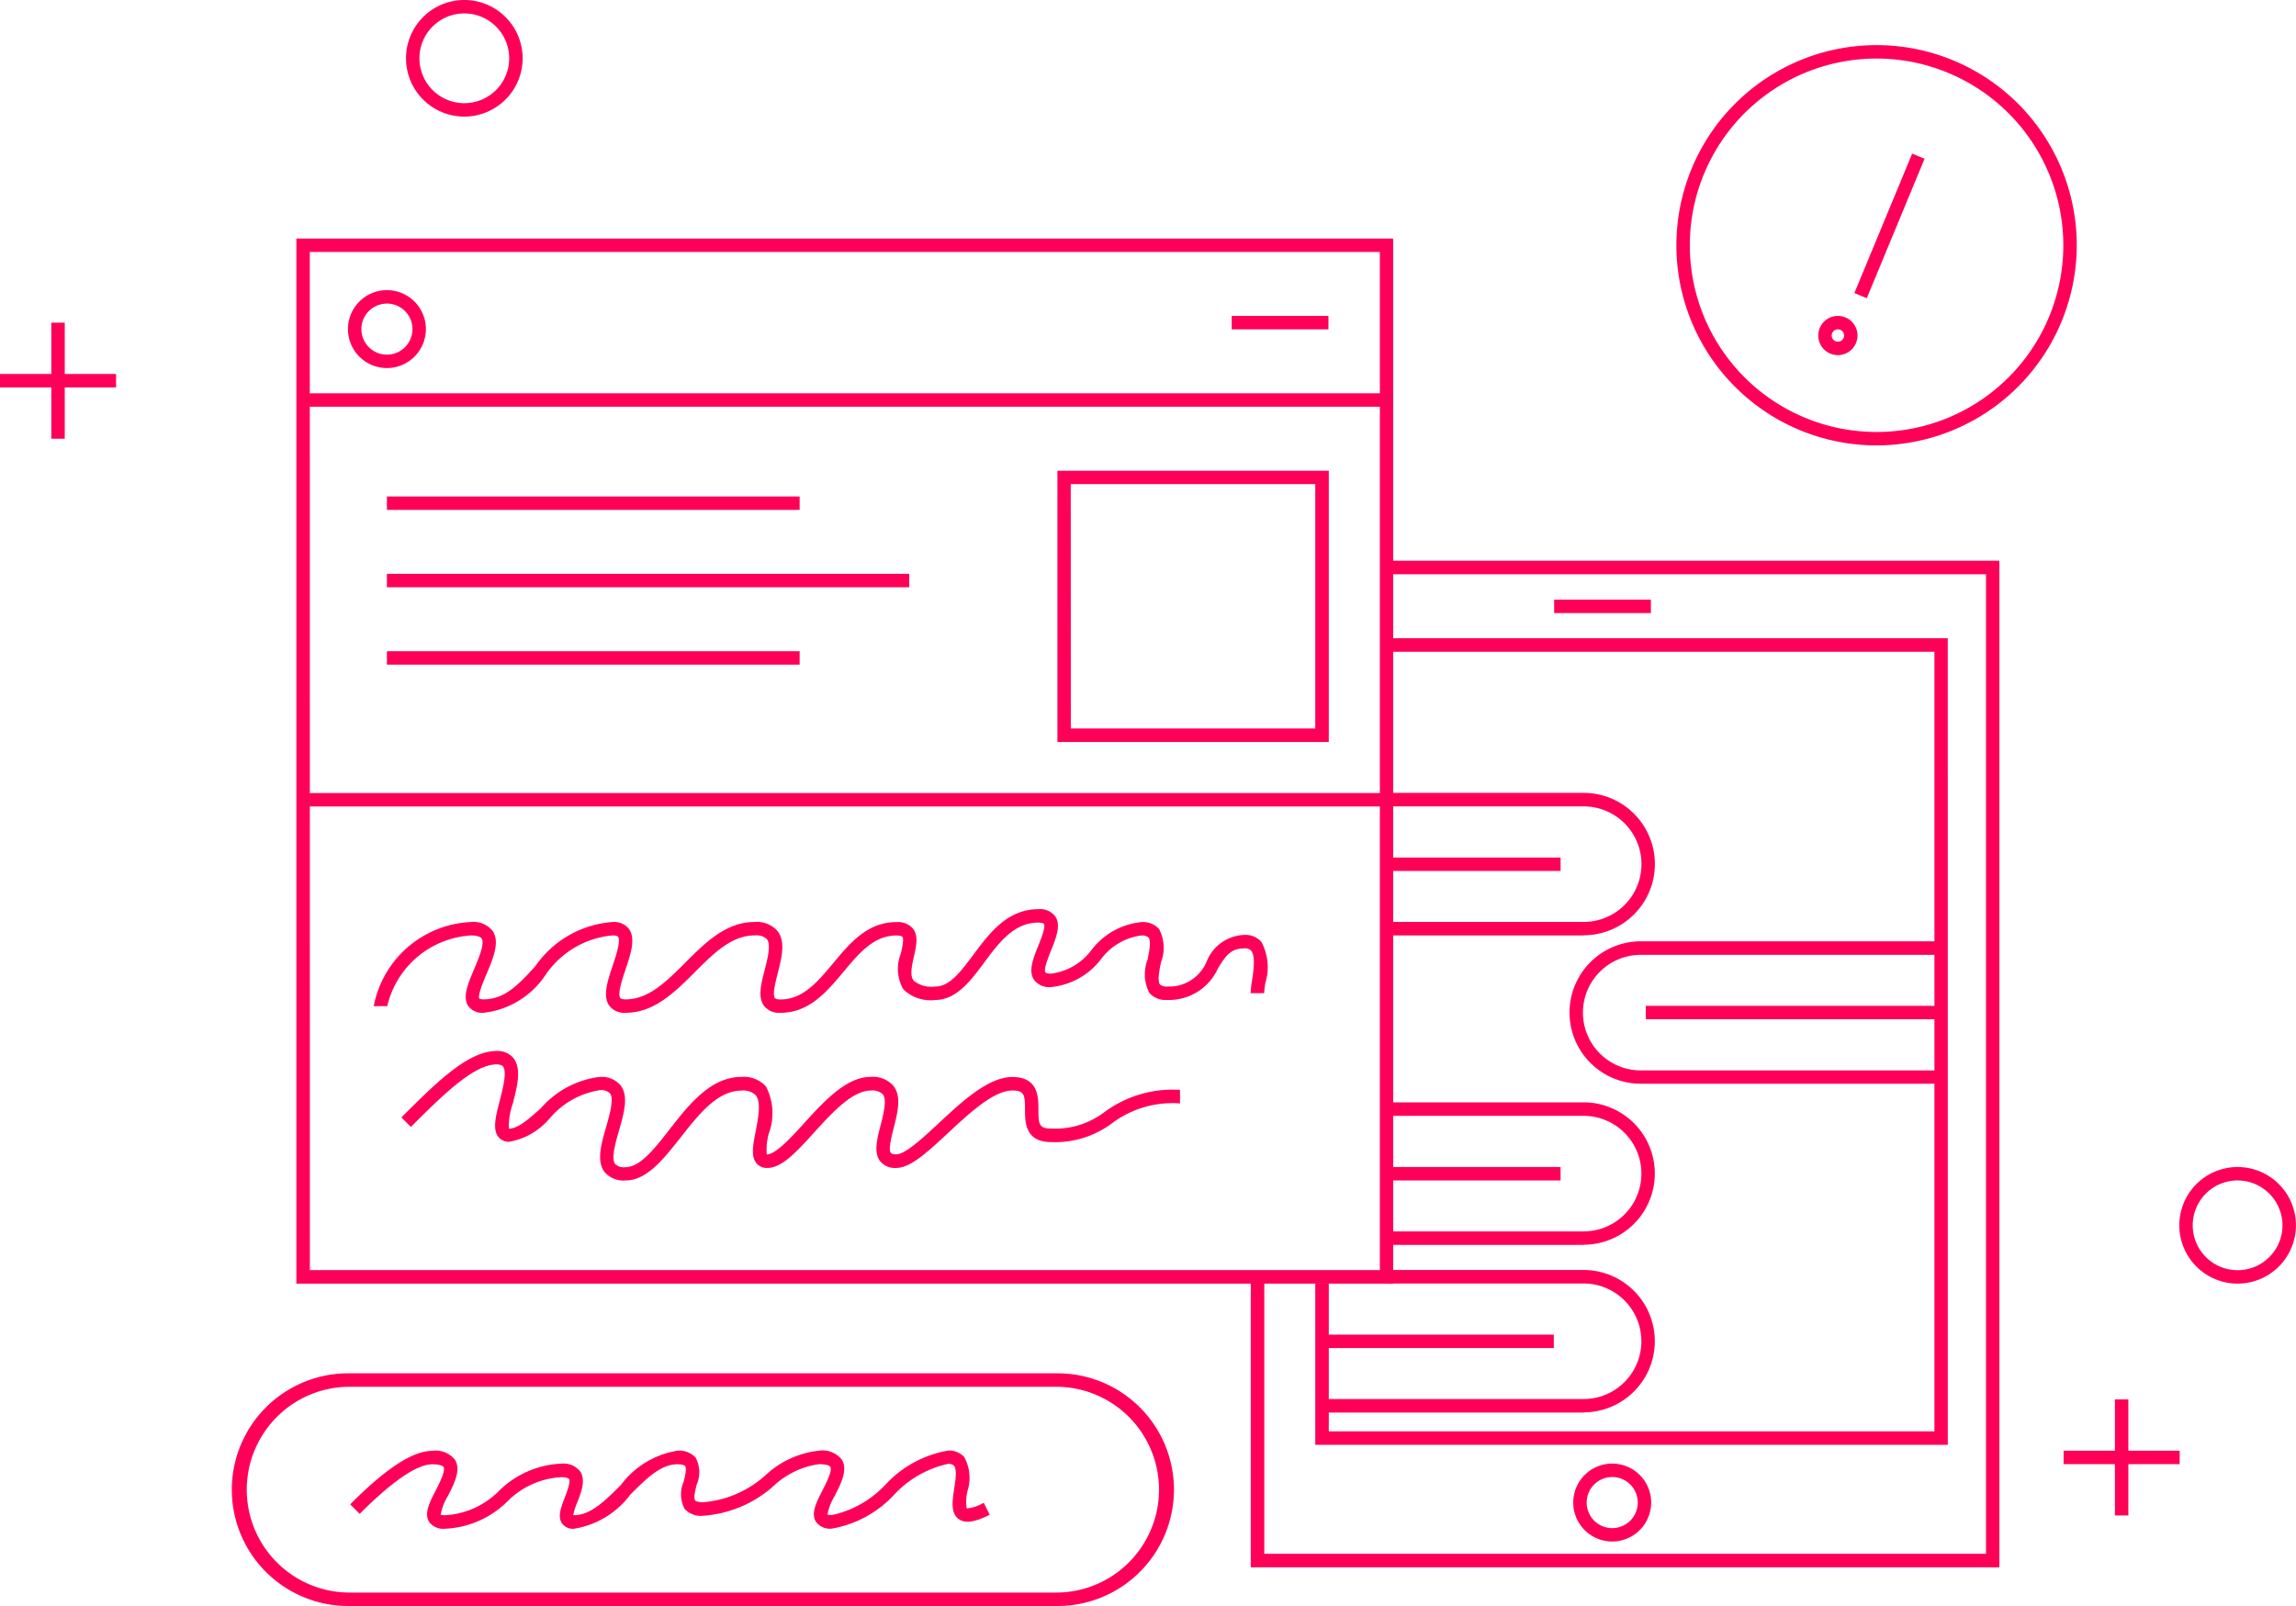 <svg xmlns="http://www.w3.org/2000/svg" width="101.945" height="71.32" viewBox="0 0 101.945 71.32">
  <g id="Group_996" data-name="Group 996" transform="translate(-534.5 -49.935)">
    <g id="Group_960" data-name="Group 960" transform="translate(552.527 49.935)">
      <path id="Path_425" data-name="Path 425" d="M567.327,55.113a2.589,2.589,0,1,1,2.589-2.589A2.592,2.592,0,0,1,567.327,55.113Zm0-4.582a1.993,1.993,0,1,0,1.993,1.992A1.995,1.995,0,0,0,567.327,50.531Z" transform="translate(-564.738 -49.935)" fill="#ff0058"/>
    </g>
    <g id="Group_961" data-name="Group 961" transform="translate(549.95 62.82)">
      <path id="Path_426" data-name="Path 426" d="M562.145,75.008a1.73,1.73,0,1,1,1.73-1.73A1.732,1.732,0,0,1,562.145,75.008Zm0-2.863a1.134,1.134,0,1,0,1.134,1.133A1.135,1.135,0,0,0,562.145,72.144Z" transform="translate(-560.415 -71.548)" fill="#ff0058"/>
    </g>
    <g id="Group_962" data-name="Group 962" transform="translate(631.268 101.761)">
      <path id="Path_427" data-name="Path 427" d="M699.4,142.044a2.589,2.589,0,1,1,2.589-2.589A2.592,2.592,0,0,1,699.4,142.044Zm0-4.582a1.993,1.993,0,1,0,1.992,1.992A2,2,0,0,0,699.4,137.462Z" transform="translate(-696.815 -136.866)" fill="#ff0058"/>
    </g>
    <g id="Group_963" data-name="Group 963" transform="translate(604.353 114.932)">
      <path id="Path_428" data-name="Path 428" d="M653.4,162.419a1.73,1.73,0,1,1,1.73-1.73A1.732,1.732,0,0,1,653.4,162.419Zm0-2.863a1.134,1.134,0,1,0,1.134,1.133A1.134,1.134,0,0,0,653.4,159.555Z" transform="translate(-651.669 -158.959)" fill="#ff0058"/>
    </g>
    <g id="Group_964" data-name="Group 964" transform="translate(608.934 51.939)">
      <path id="Path_429" data-name="Path 429" d="M668.242,71.073a8.888,8.888,0,1,1,8.888-8.888A8.9,8.9,0,0,1,668.242,71.073Zm0-17.18a8.292,8.292,0,1,0,8.292,8.292A8.3,8.3,0,0,0,668.242,53.893Z" transform="translate(-659.354 -53.297)" fill="#ff0058"/>
    </g>
    <g id="Group_965" data-name="Group 965" transform="translate(544.797 110.923)">
      <path id="Path_430" data-name="Path 430" d="M588.433,162.567h-31.5a5.166,5.166,0,0,1,0-10.332h31.5a5.166,5.166,0,0,1,0,10.332Zm-31.5-9.735a4.57,4.57,0,0,0,0,9.139h31.5a4.57,4.57,0,0,0,0-9.139Z" transform="translate(-551.771 -152.235)" fill="#ff0058"/>
    </g>
    <g id="Group_966" data-name="Group 966" transform="translate(547.659 60.53)">
      <path id="Path_431" data-name="Path 431" d="M605.273,114.115h-48.7V67.706h48.7Zm-48.1-.6h47.508V68.3H557.169Z" transform="translate(-556.573 -67.706)" fill="#ff0058"/>
    </g>
    <g id="Group_967" data-name="Group 967" transform="translate(548.244 85.154)">
      <rect id="Rectangle_209" data-name="Rectangle 209" width="48.104" height="0.596" fill="#ff0058"/>
    </g>
    <g id="Group_968" data-name="Group 968" transform="translate(548.244 67.401)">
      <rect id="Rectangle_210" data-name="Rectangle 210" width="48.104" height="0.596" transform="translate(0 0)" fill="#ff0058"/>
    </g>
    <g id="Group_969" data-name="Group 969" transform="translate(581.446 70.837)">
      <path id="Path_432" data-name="Path 432" d="M625.3,97.045h-12.05V85H625.3Zm-11.454-.6H624.7V85.592H613.842Z" transform="translate(-613.246 -84.996)" fill="#ff0058"/>
    </g>
    <g id="Group_970" data-name="Group 970" transform="translate(551.68 75.418)">
      <rect id="Rectangle_211" data-name="Rectangle 211" width="23.192" height="0.596" transform="translate(0 0)" fill="#ff0058"/>
    </g>
    <g id="Group_971" data-name="Group 971" transform="translate(551.68 71.983)">
      <rect id="Rectangle_212" data-name="Rectangle 212" width="18.325" height="0.596" transform="translate(0)" fill="#ff0058"/>
    </g>
    <g id="Group_972" data-name="Group 972" transform="translate(589.189 63.965)">
      <rect id="Rectangle_213" data-name="Rectangle 213" width="4.295" height="0.596" fill="#ff0058"/>
    </g>
    <g id="Group_973" data-name="Group 973" transform="translate(603.506 76.564)">
      <rect id="Rectangle_214" data-name="Rectangle 214" width="4.295" height="0.596" transform="translate(0 0)" fill="#ff0058"/>
    </g>
    <g id="Group_974" data-name="Group 974" transform="translate(551.68 78.855)">
      <rect id="Rectangle_215" data-name="Rectangle 215" width="18.325" height="0.596" transform="translate(0)" fill="#ff0058"/>
    </g>
    <g id="Group_977" data-name="Group 977" transform="translate(534.5 64.264)">
      <g id="Group_975" data-name="Group 975" transform="translate(2.279)">
        <rect id="Rectangle_216" data-name="Rectangle 216" width="0.596" height="5.154" fill="#ff0058"/>
      </g>
      <g id="Group_976" data-name="Group 976" transform="translate(0 2.279)">
        <rect id="Rectangle_217" data-name="Rectangle 217" width="5.154" height="0.596" fill="#ff0058"/>
      </g>
    </g>
    <g id="Group_980" data-name="Group 980" transform="translate(626.126 112.081)">
      <g id="Group_978" data-name="Group 978" transform="translate(2.279)">
        <rect id="Rectangle_218" data-name="Rectangle 218" width="0.596" height="5.154" fill="#ff0058"/>
      </g>
      <g id="Group_979" data-name="Group 979" transform="translate(0 2.279)">
        <rect id="Rectangle_219" data-name="Rectangle 219" width="5.154" height="0.596" fill="#ff0058"/>
      </g>
    </g>
    <g id="Group_981" data-name="Group 981" transform="translate(590.036 74.846)">
      <path id="Path_433" data-name="Path 433" d="M660.893,136.411H627.655v-12.9h.6v12.3H660.3v-43.5H633.68v-.6h27.213Z" transform="translate(-627.655 -91.72)" fill="#ff0058"/>
    </g>
    <g id="Group_982" data-name="Group 982" transform="translate(592.9 78.282)">
      <path id="Path_434" data-name="Path 434" d="M660.542,133.3H632.458v-7.17h.6V132.7h26.891V98.079H635.619v-.6h24.922Z" transform="translate(-632.458 -97.483)" fill="#ff0058"/>
    </g>
    <g id="Group_983" data-name="Group 983" transform="translate(596.061 88.017)">
      <rect id="Rectangle_220" data-name="Rectangle 220" width="7.731" height="0.596" transform="translate(0)" fill="#ff0058"/>
    </g>
    <g id="Group_984" data-name="Group 984" transform="translate(607.576 94.603)">
      <rect id="Rectangle_221" data-name="Rectangle 221" width="12.885" height="0.596" transform="translate(0)" fill="#ff0058"/>
    </g>
    <g id="Group_985" data-name="Group 985" transform="translate(596.061 101.761)">
      <rect id="Rectangle_222" data-name="Rectangle 222" width="7.731" height="0.596" transform="translate(0)" fill="#ff0058"/>
    </g>
    <g id="Group_986" data-name="Group 986" transform="translate(593.198 109.205)">
      <rect id="Rectangle_223" data-name="Rectangle 223" width="10.293" height="0.596" fill="#ff0058"/>
    </g>
    <g id="Group_987" data-name="Group 987" transform="translate(596.036 85.154)">
      <path id="Path_435" data-name="Path 435" d="M646.5,115.333h-8.753v-.6H646.5a2.565,2.565,0,0,0,0-5.131h-8.778v-.6H646.5a3.161,3.161,0,1,1,0,6.323Z" transform="translate(-637.719 -109.01)" fill="#ff0058"/>
    </g>
    <g id="Group_988" data-name="Group 988" transform="translate(596.061 98.897)">
      <path id="Path_436" data-name="Path 436" d="M646.514,138.386h-8.753v-.6h8.753a2.565,2.565,0,0,0,0-5.131h-8.753v-.6h8.753a3.161,3.161,0,0,1,0,6.323Z" transform="translate(-637.761 -132.063)" fill="#ff0058"/>
    </g>
    <g id="Group_989" data-name="Group 989" transform="translate(593.198 106.342)">
      <path id="Path_437" data-name="Path 437" d="M644.574,150.873H632.958v-.6h11.616a2.565,2.565,0,1,0,0-5.13h-8.753v-.6h8.753a3.161,3.161,0,1,1,0,6.322Z" transform="translate(-632.958 -144.551)" fill="#ff0058"/>
    </g>
    <g id="Group_990" data-name="Group 990" transform="translate(604.189 91.739)">
      <path id="Path_438" data-name="Path 438" d="M667.891,126.379H654.556a3.161,3.161,0,0,1,0-6.323h13.335v.6H654.556a2.565,2.565,0,0,0,0,5.131h13.335Z" transform="translate(-651.395 -120.056)" fill="#ff0058"/>
    </g>
    <g id="Group_991" data-name="Group 991" transform="translate(616.836 56.758)">
      <rect id="Rectangle_224" data-name="Rectangle 224" width="6.703" height="0.596" transform="translate(0 6.192) rotate(-67.492)" fill="#ff0058"/>
    </g>
    <g id="Group_992" data-name="Group 992" transform="translate(615.234 63.965)">
      <path id="Path_439" data-name="Path 439" d="M670.79,75.21a.871.871,0,1,1,.871-.87A.872.872,0,0,1,670.79,75.21Zm0-1.145a.275.275,0,1,0,.275.275A.275.275,0,0,0,670.79,74.065Z" transform="translate(-669.92 -73.469)" fill="#ff0058"/>
    </g>
    <g id="Group_993" data-name="Group 993" transform="translate(551.096 90.308)">
      <path id="Path_440" data-name="Path 440" d="M580.387,122.26a.85.85,0,0,1-.711-.295c-.3-.382-.144-.979.018-1.611.128-.5.287-1.119.1-1.363a.682.682,0,0,0-.549-.168c-1.022,0-1.814.792-2.652,1.631-.888.887-1.805,1.805-3.075,1.805a.833.833,0,0,1-.722-.312c-.305-.423-.082-1.091.154-1.8.144-.432.362-1.086.235-1.261-.041-.058-.18-.064-.239-.064a4.033,4.033,0,0,0-2.989,1.764,3.812,3.812,0,0,1-2.738,1.672.767.767,0,0,1-.688-.3c-.263-.4-.018-.975.265-1.645.2-.477.478-1.131.33-1.353-.057-.087-.228-.135-.479-.135a4.067,4.067,0,0,0-3.711,3.138h-.6a4.6,4.6,0,0,1,4.307-3.734,1.089,1.089,0,0,1,.976.4c.324.489.018,1.214-.278,1.914-.141.333-.4.953-.317,1.083.005.008.054.036.191.036.95,0,1.575-.685,2.3-1.477a4.561,4.561,0,0,1,3.43-1.958.834.834,0,0,1,.723.311c.305.424.083,1.092-.154,1.8-.144.432-.361,1.086-.235,1.261.042.058.181.064.238.064,1.022,0,1.814-.792,2.652-1.631.888-.888,1.805-1.805,3.074-1.805a1.217,1.217,0,0,1,1.02.4c.368.474.186,1.187.01,1.876-.1.4-.242.946-.125,1.1.043.056.169.064.24.064,1.006,0,1.658-.783,2.348-1.611.748-.9,1.521-1.825,2.806-1.825a.883.883,0,0,1,.73.284c.256.321.156.767.049,1.24-.094.419-.192.853-.011,1.078a1.251,1.251,0,0,0,.95.261c.647,0,1.134-.655,1.7-1.413.705-.948,1.505-2.023,2.882-2.023a.844.844,0,0,1,.752.318c.264.391.044.94-.188,1.522-.125.314-.335.838-.248.966.014.021.085.057.258.057a2.654,2.654,0,0,0,1.793-1.058,3.183,3.183,0,0,1,2.215-1.232.958.958,0,0,1,.782.308,1.8,1.8,0,0,1,.083,1.48c-.074.371-.166.832-.041.985a.449.449,0,0,0,.321.089,1.8,1.8,0,0,0,1.755-1.127A1.871,1.871,0,0,1,601,118.8a.936.936,0,0,1,.746.309,2.364,2.364,0,0,1,.179,1.823,3.55,3.55,0,0,0-.054.456h-.6a4.056,4.056,0,0,1,.06-.544c.066-.44.166-1.105-.041-1.346a.346.346,0,0,0-.294-.1c-.6,0-.826.318-1.173.881a2.383,2.383,0,0,1-2.263,1.41.957.957,0,0,1-.783-.308,1.806,1.806,0,0,1-.083-1.48c.075-.371.167-.832.042-.985a.448.448,0,0,0-.321-.09,2.656,2.656,0,0,0-1.793,1.058,3.184,3.184,0,0,1-2.215,1.233.845.845,0,0,1-.752-.319c-.264-.39-.044-.94.189-1.521.125-.314.334-.838.248-.966-.015-.021-.085-.057-.258-.057-1.077,0-1.752.906-2.4,1.783-.605.813-1.231,1.653-2.177,1.653a1.715,1.715,0,0,1-1.416-.485,1.847,1.847,0,0,1-.1-1.582c.061-.269.144-.64.067-.737-.023-.029-.1-.06-.264-.06-1.006,0-1.657.782-2.348,1.61C582.445,121.332,581.673,122.26,580.387,122.26Z" transform="translate(-562.337 -117.655)" fill="#ff0058"/>
    </g>
    <g id="Group_994" data-name="Group 994" transform="translate(552.328 96.607)">
      <path id="Path_441" data-name="Path 441" d="M574.35,133.971a1.1,1.1,0,0,1-.933-.377c-.362-.481-.15-1.222.074-2.007.158-.553.354-1.241.171-1.484a.564.564,0,0,0-.457-.14,3.642,3.642,0,0,0-2.213,1.242,3.066,3.066,0,0,1-1.8,1.049.591.591,0,0,1-.492-.222c-.262-.339-.11-.927.066-1.608.139-.538.329-1.275.147-1.511-.018-.023-.073-.094-.293-.094-1.021,0-2.433,1.411-3.8,2.776l-.422-.422c1.517-1.517,2.951-2.95,4.219-2.95a.912.912,0,0,1,.765.326c.361.467.157,1.259-.041,2.025a2.969,2.969,0,0,0-.17,1.1c.42-.01.9-.445,1.417-.906a4.123,4.123,0,0,1,2.612-1.394,1.1,1.1,0,0,1,.932.377c.363.481.151,1.222-.073,2.007-.157.553-.354,1.241-.171,1.484a.561.561,0,0,0,.457.14c.652,0,1.286-.813,1.959-1.674.854-1.095,1.823-2.335,3.195-2.335a1.331,1.331,0,0,1,1.086.423,2.586,2.586,0,0,1,.128,2.088,2.592,2.592,0,0,0-.091.933c.4-.008,1.061-.731,1.641-1.369.884-.972,1.885-2.075,2.963-2.075a1.217,1.217,0,0,1,1.02.4c.368.474.185,1.187.009,1.876-.1.4-.242.946-.125,1.1.044.056.17.064.241.064.4,0,1.185-.733,1.88-1.379,1.036-.965,2.211-2.057,3.274-2.057,1.158,0,1.158.9,1.158,1.443,0,.644.025.847.56.847a3.614,3.614,0,0,0,2.395-.749,5.091,5.091,0,0,1,3.332-.968v.6a4.479,4.479,0,0,0-3,.867,4.2,4.2,0,0,1-2.726.85c-1.157,0-1.157-.9-1.157-1.443,0-.644-.026-.847-.562-.847-.828,0-1.912,1.008-2.868,1.9-.888.826-1.654,1.539-2.286,1.539a.847.847,0,0,1-.711-.294c-.3-.382-.144-.979.018-1.611.128-.5.286-1.119.1-1.363a.682.682,0,0,0-.549-.168c-.814,0-1.721,1-2.522,1.88-.758.835-1.413,1.557-2.06,1.557a.6.6,0,0,1-.483-.21c-.252-.306-.156-.8-.034-1.425.112-.574.252-1.287,0-1.595a.781.781,0,0,0-.626-.206c-1.081,0-1.917,1.07-2.725,2.105C576.014,133.046,575.292,133.971,574.35,133.971Z" transform="translate(-564.404 -128.221)" fill="#ff0058"/>
    </g>
    <g id="Group_995" data-name="Group 995" transform="translate(550.038 114.36)">
      <path id="Path_442" data-name="Path 442" d="M581.961,161.458a.769.769,0,0,1-.711-.309c-.227-.37.027-.871.3-1.4.165-.326.442-.872.343-1.033-.035-.058-.185-.119-.5-.119a3.661,3.661,0,0,0-2.017.965,5.238,5.238,0,0,1-3.136,1.326.973.973,0,0,1-.821-.312,1.4,1.4,0,0,1-.041-1.2c.063-.249.147-.59.068-.692-.016-.02-.085-.083-.351-.083-.736,0-1.388.653-2.08,1.344a3.886,3.886,0,0,1-2.5,1.519.6.6,0,0,1-.538-.241c-.2-.3-.045-.7.122-1.137.1-.265.274-.708.189-.832-.027-.039-.132-.081-.346-.081a3.655,3.655,0,0,0-2.391,1.08,4.183,4.183,0,0,1-2.763,1.21.771.771,0,0,1-.712-.309c-.227-.37.027-.871.3-1.4.166-.326.442-.872.343-1.033-.036-.058-.186-.119-.5-.119-.678,0-1.762.74-3.224,2.2l-.422-.421c1.021-1.021,2.509-2.376,3.646-2.376a1.085,1.085,0,0,1,1.009.4c.274.445-.028,1.04-.32,1.614a2.364,2.364,0,0,0-.318.823.758.758,0,0,0,.2.022,3.655,3.655,0,0,0,2.39-1.08,4.181,4.181,0,0,1,2.763-1.211.947.947,0,0,1,.838.34c.263.383.057.915-.126,1.384a2.82,2.82,0,0,0-.178.565h.039c.736,0,1.388-.653,2.079-1.344a3.889,3.889,0,0,1,2.5-1.518.975.975,0,0,1,.822.312,1.4,1.4,0,0,1,.04,1.2c-.062.249-.147.59-.067.692.015.02.085.083.351.083a4.7,4.7,0,0,0,2.784-1.211,4.124,4.124,0,0,1,2.37-1.08,1.084,1.084,0,0,1,1.008.4c.274.446-.027,1.04-.319,1.615a2.4,2.4,0,0,0-.318.823.783.783,0,0,0,.2.022,4.592,4.592,0,0,0,2.386-1.362,4.912,4.912,0,0,1,2.768-1.5.9.9,0,0,1,.719.287,1.914,1.914,0,0,1,.145,1.5,2.032,2.032,0,0,0-.037.776s0,0,.04,0a1.814,1.814,0,0,0,.717-.247l.266.533c-.671.336-1.1.394-1.378.19-.363-.264-.283-.789-.2-1.344.056-.364.132-.862-.008-1.025a.346.346,0,0,0-.267-.079,4.59,4.59,0,0,0-2.386,1.362A4.919,4.919,0,0,1,581.961,161.458Z" transform="translate(-560.563 -157.999)" fill="#ff0058"/>
    </g>
  </g>
</svg>
